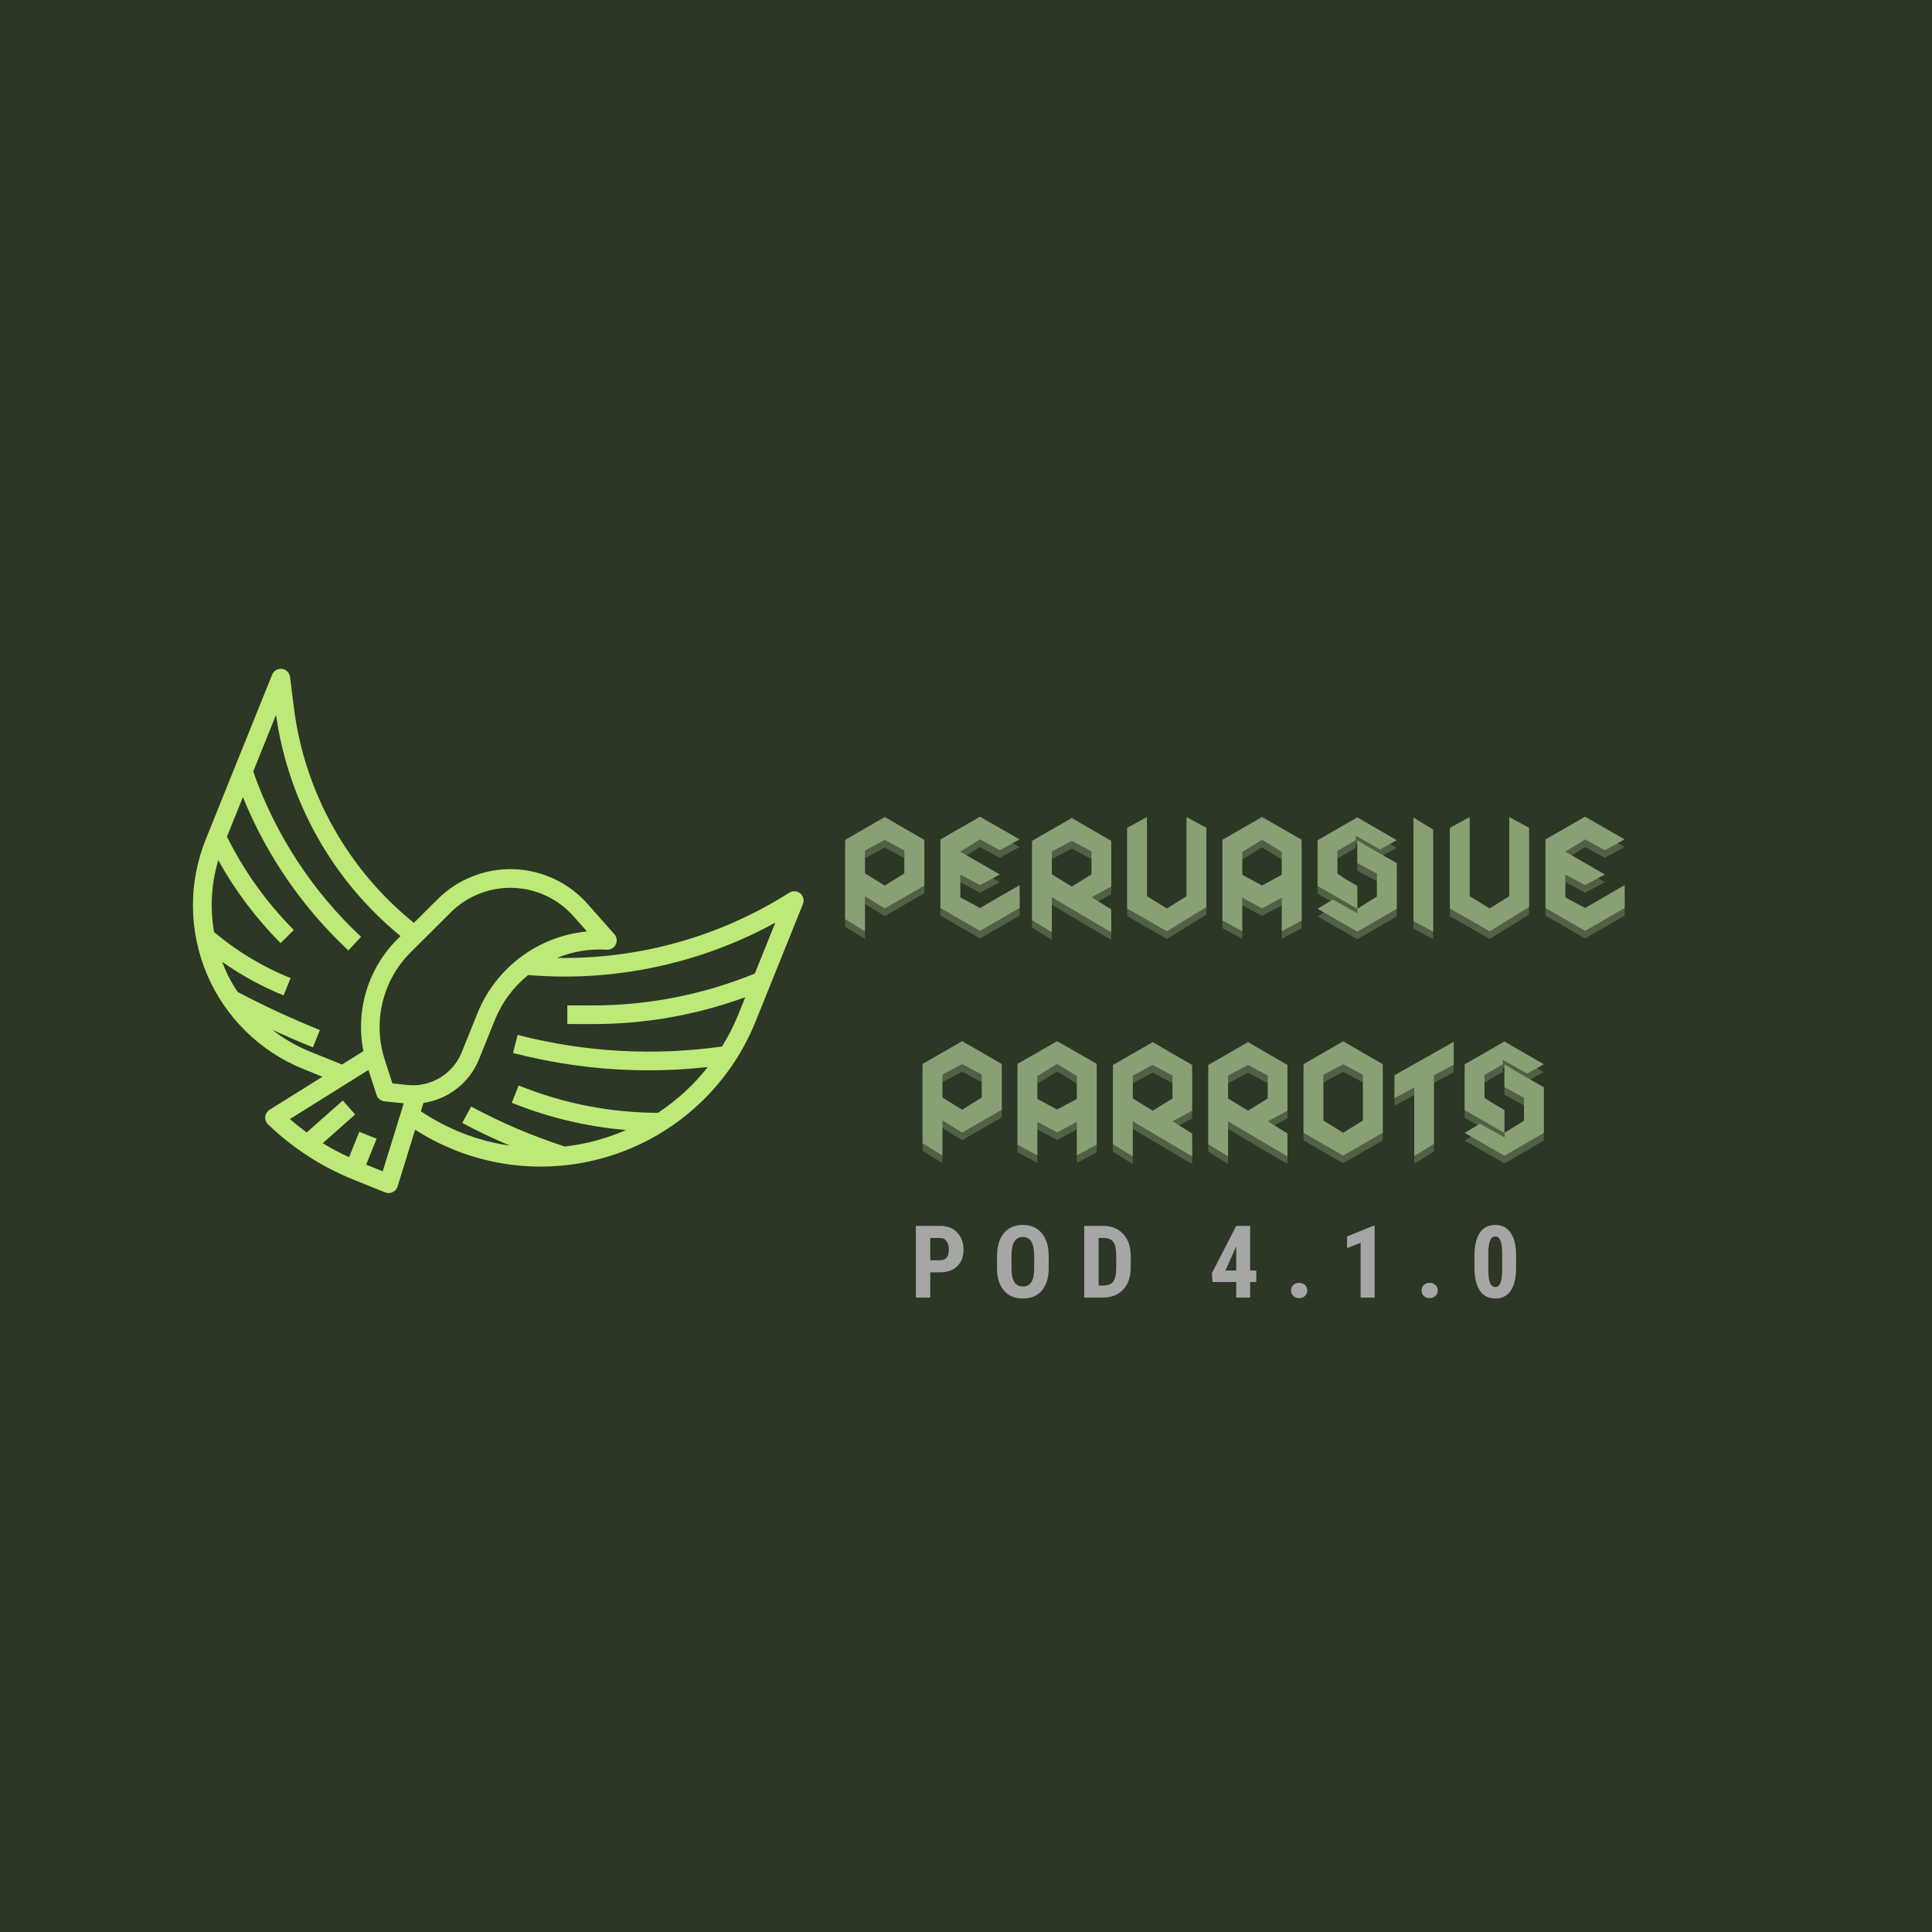 <?xml version="1.0" encoding="UTF-8"?><svg xmlns="http://www.w3.org/2000/svg" xmlns:xlink="http://www.w3.org/1999/xlink" width="375pt" zoomAndPan="magnify" viewBox="0 0 375 375" height="375pt" preserveAspectRatio="xMidYMid meet" version="1.2"><defs><g/><clipPath xml:id="clip1" id="clip1"><path d="M 37 129 L 156 129 L 156 232 L 37 232 Z M 37 129 "/></clipPath><clipPath xml:id="clip2" id="clip2"><path d="M 53.426 129.047 L 157.77 171.102 L 125.25 251.793 L 20.906 209.742 Z M 53.426 129.047 "/></clipPath><clipPath xml:id="clip3" id="clip3"><path d="M 53.426 129.047 L 157.77 171.102 L 125.25 251.793 L 20.906 209.742 Z M 53.426 129.047 "/></clipPath></defs><g xml:id="surface1" id="surface1"><rect x="0" width="375" y="0" height="375" style="fill:rgb(100%,100%,100%);fill-opacity:1;stroke:none;"/><rect x="0" width="375" y="0" height="375" style="fill:rgb(100%,100%,100%);fill-opacity:1;stroke:none;"/><rect x="0" width="375" y="0" height="375" style="fill:rgb(17.249%,21.57%,14.899%);fill-opacity:1;stroke:none;"/><g clip-rule="nonzero" clip-path="url(#clip1)"><g clip-rule="nonzero" clip-path="url(#clip2)"><g clip-rule="nonzero" clip-path="url(#clip3)"><path style=" stroke:none;fill-rule:nonzero;fill:rgb(74.12%,91.37%,47.06%);fill-opacity:1;" d="M 155.324 173.41 C 155.023 173.156 154.676 173.02 154.281 172.996 C 153.891 172.969 153.527 173.062 153.195 173.273 C 149.848 175.398 146.367 177.266 142.746 178.879 C 139.125 180.496 135.406 181.836 131.59 182.906 C 127.773 183.98 123.898 184.766 119.969 185.273 C 116.035 185.777 112.09 185.996 108.125 185.926 C 111.223 184.66 114.441 184.129 117.781 184.332 C 118.148 184.355 118.488 184.273 118.805 184.09 C 119.121 183.906 119.359 183.648 119.523 183.32 C 119.684 182.992 119.738 182.645 119.688 182.281 C 119.641 181.922 119.492 181.602 119.25 181.328 L 114.051 175.453 C 113.602 174.945 113.125 174.461 112.625 174 C 112.125 173.539 111.605 173.105 111.062 172.695 C 110.52 172.289 109.953 171.91 109.371 171.559 C 108.789 171.211 108.191 170.891 107.574 170.602 C 106.961 170.312 106.332 170.055 105.691 169.828 C 105.051 169.605 104.398 169.414 103.738 169.254 C 103.078 169.094 102.41 168.969 101.738 168.879 C 101.062 168.789 100.387 168.73 99.707 168.711 C 99.031 168.688 98.352 168.699 97.672 168.746 C 96.996 168.797 96.32 168.875 95.652 168.992 C 94.984 169.109 94.32 169.258 93.668 169.441 C 93.012 169.625 92.371 169.84 91.738 170.09 C 91.105 170.34 90.488 170.621 89.883 170.93 C 89.281 171.242 88.695 171.586 88.125 171.957 C 87.559 172.328 87.008 172.727 86.48 173.156 C 85.953 173.582 85.449 174.035 84.969 174.516 L 80.332 179.125 C 77.145 176.551 74.234 173.699 71.594 170.566 C 68.957 167.434 66.641 164.078 64.645 160.504 C 62.648 156.926 61.012 153.195 59.734 149.305 C 58.453 145.414 57.559 141.438 57.043 137.379 L 56.297 131.402 C 56.246 130.996 56.074 130.645 55.785 130.352 C 55.492 130.062 55.145 129.887 54.734 129.836 C 54.324 129.781 53.945 129.859 53.586 130.066 C 53.23 130.273 52.977 130.566 52.824 130.949 L 39.93 162.938 C 39.512 163.977 39.145 165.035 38.828 166.113 C 38.516 167.188 38.254 168.277 38.043 169.379 C 37.836 170.48 37.684 171.59 37.582 172.707 C 37.484 173.824 37.441 174.945 37.453 176.066 C 37.461 177.188 37.527 178.309 37.648 179.422 C 37.77 180.535 37.945 181.645 38.176 182.742 C 38.406 183.84 38.688 184.922 39.023 185.992 C 39.359 187.062 39.746 188.117 40.188 189.148 C 40.625 190.18 41.117 191.188 41.652 192.172 C 42.191 193.156 42.777 194.113 43.41 195.039 C 44.043 195.965 44.719 196.859 45.441 197.719 C 46.16 198.578 46.922 199.402 47.723 200.188 C 48.523 200.973 49.359 201.719 50.234 202.422 C 51.109 203.125 52.016 203.785 52.953 204.398 C 53.895 205.012 54.859 205.578 55.855 206.098 C 56.852 206.617 57.867 207.086 58.91 207.508 L 62.59 208.992 L 52.324 215.406 C 52.09 215.555 51.898 215.746 51.75 215.984 C 51.602 216.223 51.512 216.48 51.484 216.758 C 51.457 217.035 51.492 217.305 51.586 217.566 C 51.684 217.828 51.832 218.055 52.035 218.25 C 56.891 222.906 62.441 226.488 68.688 229 L 74.758 231.445 C 74.992 231.539 75.234 231.586 75.488 231.578 C 75.742 231.57 75.984 231.512 76.211 231.402 C 76.441 231.297 76.641 231.145 76.805 230.953 C 76.973 230.762 77.094 230.547 77.168 230.305 L 80.574 219.285 C 81.824 220.062 83.094 220.809 84.395 221.48 C 85.617 222.102 86.863 222.668 88.129 223.18 C 89.496 223.73 90.887 224.211 92.301 224.625 C 93.715 225.039 95.148 225.379 96.594 225.652 C 98.043 225.926 99.5 226.129 100.969 226.258 C 102.434 226.387 103.906 226.445 105.379 226.43 C 106.852 226.414 108.32 226.328 109.785 226.168 C 111.25 226.012 112.703 225.781 114.145 225.48 C 115.586 225.176 117.012 224.805 118.418 224.363 C 119.82 223.922 121.203 223.414 122.559 222.84 C 123.914 222.262 125.234 221.621 126.527 220.914 C 127.82 220.207 129.074 219.438 130.293 218.609 C 131.508 217.777 132.68 216.891 133.812 215.945 C 134.941 215 136.02 214.004 137.051 212.953 C 138.082 211.898 139.059 210.801 139.984 209.652 C 140.906 208.508 141.773 207.316 142.578 206.086 C 143.383 204.852 144.129 203.586 144.809 202.277 C 145.492 200.973 146.109 199.641 146.656 198.273 L 155.848 175.477 C 155.992 175.113 156.02 174.738 155.922 174.359 C 155.824 173.977 155.625 173.66 155.324 173.41 Z M 87.508 177.082 C 87.902 176.691 88.312 176.32 88.746 175.969 C 89.18 175.621 89.629 175.293 90.094 174.988 C 90.559 174.684 91.039 174.402 91.531 174.148 C 92.027 173.895 92.535 173.664 93.051 173.461 C 93.57 173.254 94.094 173.078 94.633 172.93 C 95.168 172.777 95.707 172.656 96.258 172.562 C 96.805 172.465 97.355 172.398 97.914 172.359 C 98.469 172.32 99.023 172.312 99.578 172.328 C 100.137 172.348 100.688 172.395 101.242 172.469 C 101.793 172.543 102.34 172.645 102.879 172.773 C 103.422 172.902 103.953 173.062 104.48 173.246 C 105.004 173.43 105.52 173.641 106.023 173.879 C 106.527 174.113 107.016 174.375 107.492 174.664 C 107.969 174.949 108.43 175.258 108.875 175.594 C 109.32 175.926 109.75 176.281 110.156 176.66 C 110.566 177.035 110.957 177.434 111.324 177.852 L 113.926 180.793 C 112.766 180.902 111.617 181.094 110.484 181.363 C 109.352 181.633 108.238 181.977 107.152 182.398 C 106.066 182.82 105.012 183.312 103.992 183.879 C 102.973 184.441 101.996 185.074 101.062 185.773 C 100.129 186.473 99.25 187.23 98.418 188.047 C 97.59 188.867 96.82 189.738 96.109 190.664 C 95.398 191.586 94.754 192.555 94.176 193.566 C 93.598 194.578 93.094 195.625 92.66 196.707 L 89.605 204.277 C 89.398 204.785 89.152 205.273 88.867 205.746 C 88.582 206.215 88.262 206.656 87.902 207.074 C 87.547 207.492 87.16 207.875 86.738 208.23 C 86.32 208.586 85.875 208.902 85.406 209.188 C 84.934 209.469 84.445 209.715 83.934 209.918 C 83.426 210.121 82.902 210.281 82.363 210.402 C 81.828 210.523 81.285 210.598 80.738 210.633 C 80.191 210.664 79.645 210.652 79.098 210.598 L 76.164 210.285 L 74.672 205.652 C 74.383 204.758 74.156 203.848 73.992 202.918 C 73.828 201.992 73.73 201.059 73.695 200.117 C 73.66 199.176 73.691 198.238 73.785 197.301 C 73.879 196.363 74.035 195.438 74.258 194.523 C 74.48 193.609 74.766 192.715 75.109 191.84 C 75.453 190.965 75.859 190.117 76.32 189.297 C 76.781 188.477 77.301 187.691 77.871 186.941 C 78.438 186.195 79.059 185.488 79.727 184.824 Z M 60.262 204.152 C 57.59 203.074 55.121 201.652 52.855 199.883 C 55.461 201.082 58.094 202.223 60.738 203.289 L 62.09 199.934 C 56.676 197.75 51.312 195.266 46.141 192.555 C 45.391 191.438 44.715 190.273 44.117 189.066 C 43.742 188.281 43.426 187.48 43.117 186.676 C 46.84 189.312 50.82 191.488 55.051 193.203 L 56.402 189.848 C 50.977 187.656 46.027 184.68 41.551 180.914 C 40.734 176.203 41.008 171.555 42.367 166.969 C 45.656 172.891 49.691 178.254 54.465 183.059 L 57.031 180.508 C 51.727 175.172 47.398 169.133 44.051 162.395 L 47.148 154.715 C 49.438 160.359 52.309 165.691 55.762 170.711 C 59.215 175.73 63.168 180.32 67.617 184.48 L 70.086 181.836 C 65.352 177.41 61.215 172.484 57.672 167.059 C 54.133 161.633 51.289 155.863 49.148 149.75 L 53.578 138.762 C 54.168 142.934 55.137 147.016 56.488 151.004 C 57.84 154.996 59.551 158.828 61.617 162.5 C 63.684 166.172 66.07 169.621 68.781 172.848 C 71.492 176.074 74.48 179.023 77.742 181.691 L 77.176 182.254 C 75.766 183.652 74.547 185.203 73.523 186.902 C 72.5 188.605 71.695 190.402 71.117 192.305 C 70.539 194.203 70.199 196.145 70.102 198.129 C 70.004 200.109 70.148 202.074 70.539 204.023 L 66.387 206.621 Z M 71.074 226.059 L 73.102 221.027 L 69.746 219.676 L 67.754 224.609 C 65.996 223.809 64.289 222.902 62.637 221.895 L 68.941 216.32 L 66.539 213.609 L 59.527 219.809 C 58.406 218.992 57.32 218.125 56.266 217.211 L 71.52 207.676 L 73.082 212.516 C 73.254 213.055 73.602 213.43 74.129 213.641 C 74.285 213.703 74.445 213.742 74.613 213.762 L 78.367 214.156 L 74.285 227.355 Z M 109.609 222.539 C 103.32 220.496 97.266 217.91 91.441 214.781 L 89.73 217.965 C 92.727 219.582 95.82 221.023 98.961 222.367 C 94.426 221.715 90.121 220.344 86.039 218.258 C 84.543 217.484 83.09 216.633 81.684 215.711 L 82.184 214.082 C 83.371 213.906 84.52 213.582 85.621 213.109 C 86.727 212.633 87.75 212.027 88.695 211.285 C 89.641 210.543 90.473 209.695 91.199 208.734 C 91.922 207.777 92.512 206.742 92.965 205.633 L 96.016 198.059 C 97.426 194.566 99.59 191.629 102.512 189.254 C 106.648 189.598 110.793 189.641 114.938 189.383 C 119.082 189.121 123.188 188.562 127.25 187.699 C 131.312 186.84 135.289 185.688 139.184 184.246 C 143.078 182.801 146.848 181.082 150.488 179.086 L 146.508 188.965 C 141.469 191.027 136.277 192.582 130.93 193.621 C 125.586 194.664 120.191 195.176 114.746 195.156 L 110.125 195.145 L 110.113 198.762 L 114.734 198.773 C 125.02 198.812 134.992 197.074 144.656 193.559 L 143.305 196.914 C 142.426 199.074 141.375 201.145 140.148 203.125 C 133.566 204.055 126.957 204.336 120.32 203.965 C 113.688 203.598 107.148 202.586 100.711 200.934 L 100.477 200.875 L 99.578 204.379 L 99.812 204.441 C 112.172 207.609 124.695 208.504 137.379 207.113 C 134.633 210.598 131.406 213.559 127.703 216 C 118.355 215.961 109.348 214.191 100.68 210.691 L 99.328 214.047 C 106.461 216.922 113.855 218.688 121.52 219.336 C 117.711 221 113.742 222.07 109.609 222.539 Z M 109.609 222.539 "/></g></g></g><g style="fill:rgb(53.729%,62.749%,45.879%);fill-opacity:0.4;"><g transform="translate(162.511, 182.034)"><path style="stroke:none;" d="M 16.902 -17.527 L 9.219 -21.965 L 1.531 -17.527 L 1.531 -2.156 L 5.375 0.219 L 5.375 -6.594 L 9.219 -4.219 L 16.902 -8.656 Z M 5.375 -11.031 L 5.375 -15.465 L 9.219 -17.527 L 13.027 -15.465 L 13.027 -11.031 L 9.219 -8.656 Z M 5.375 -11.031 "/></g></g><g style="fill:rgb(53.729%,62.749%,45.879%);fill-opacity:0.4;"><g transform="translate(180.944, 182.034)"><path style="stroke:none;" d="M 9.281 -22.027 L 1.594 -17.621 L 1.594 -4.312 L 9.281 0.125 L 16.965 -4.312 L 16.965 -8.75 L 9.281 -4.312 L 5.438 -6.375 L 5.438 -10.812 L 9.281 -8.75 L 13.121 -10.812 L 5.438 -15.246 L 9.281 -17.621 L 13.121 -15.527 L 16.965 -17.621 Z M 9.281 -22.027 "/></g></g><g style="fill:rgb(53.729%,62.749%,45.879%);fill-opacity:0.4;"><g transform="translate(198.752, 182.034)"><path style="stroke:none;" d="M 9.281 -21.777 L 1.562 -17.34 L 1.562 -1.969 L 5.406 0.406 L 5.406 -6.406 L 16.934 0.406 L 16.934 -4.031 L 13.121 -6.406 L 16.934 -8.469 L 16.934 -17.34 Z M 9.281 -17.34 L 13.121 -15.277 L 13.121 -10.844 L 9.281 -8.469 L 5.406 -10.844 L 5.406 -15.277 Z M 9.281 -17.34 "/></g></g><g style="fill:rgb(53.729%,62.749%,45.879%);fill-opacity:0.4;"><g transform="translate(217.248, 182.034)"><path style="stroke:none;" d="M 9.25 0.219 L 16.902 -4.5 L 16.902 -19.871 L 13.059 -21.965 L 13.059 -6.594 L 9.25 -4.219 L 5.375 -6.594 L 5.375 -21.965 L 1.531 -19.871 L 1.531 -4.219 Z M 9.25 0.219 "/></g></g><g style="fill:rgb(53.729%,62.749%,45.879%);fill-opacity:0.4;"><g transform="translate(235.743, 182.034)"><path style="stroke:none;" d="M 1.531 -1.875 L 5.375 0.188 L 5.375 -6.312 L 9.219 -4.25 L 13.059 -6.312 L 13.059 0.188 L 16.902 -1.875 L 16.902 -17.559 L 9.219 -21.965 L 1.531 -17.559 Z M 13.059 -10.75 L 9.219 -8.688 L 5.375 -10.75 L 5.375 -15.184 L 9.219 -17.559 L 13.059 -15.184 Z M 13.059 -10.75 "/></g></g><g style="fill:rgb(53.729%,62.749%,45.879%);fill-opacity:0.4;"><g transform="translate(254.238, 182.034)"><path style="stroke:none;" d="M 5.344 -10.969 L 5.344 -15.402 L 8.906 -17.465 L 8.906 -18.34 L 13.621 -15.684 L 16.871 -17.465 L 9.219 -21.902 L 1.5 -17.465 L 1.5 -8.594 L 9.219 -4.156 L 9.219 -8.594 C 7.125 -9.781 6.219 -10.375 5.344 -10.969 Z M 9.219 -13.027 L 13.027 -10.969 L 13.027 -6.531 L 9.219 -4.156 L 9.219 -3.281 L 4.469 -5.938 L 1.5 -4.156 L 9.219 0.281 L 16.871 -4.156 L 16.871 -13.027 C 14.215 -14.527 11.562 -15.996 9.219 -17.465 Z M 9.219 -13.027 "/></g></g><g style="fill:rgb(53.729%,62.749%,45.879%);fill-opacity:0.4;"><g transform="translate(272.609, 182.034)"><path style="stroke:none;" d="M 1.75 -21.871 L 1.75 -1.781 L 5.562 0.281 L 5.562 -19.527 Z M 1.75 -21.871 "/></g></g><g style="fill:rgb(53.729%,62.749%,45.879%);fill-opacity:0.4;"><g transform="translate(279.888, 182.034)"><path style="stroke:none;" d="M 9.25 0.219 L 16.902 -4.5 L 16.902 -19.871 L 13.059 -21.965 L 13.059 -6.594 L 9.25 -4.219 L 5.375 -6.594 L 5.375 -21.965 L 1.531 -19.871 L 1.531 -4.219 Z M 9.25 0.219 "/></g></g><g style="fill:rgb(53.729%,62.749%,45.879%);fill-opacity:0.4;"><g transform="translate(298.384, 182.034)"><path style="stroke:none;" d="M 9.281 -22.027 L 1.594 -17.621 L 1.594 -4.312 L 9.281 0.125 L 16.965 -4.312 L 16.965 -8.75 L 9.281 -4.312 L 5.438 -6.375 L 5.438 -10.812 L 9.281 -8.75 L 13.121 -10.812 L 5.438 -15.246 L 9.281 -17.621 L 13.121 -15.527 L 16.965 -17.621 Z M 9.281 -22.027 "/></g></g><g style="fill:rgb(53.729%,62.749%,45.879%);fill-opacity:1;"><g transform="translate(162.511, 180.55)"><path style="stroke:none;" d="M 16.902 -17.527 L 9.219 -21.965 L 1.531 -17.527 L 1.531 -2.156 L 5.375 0.219 L 5.375 -6.594 L 9.219 -4.219 L 16.902 -8.656 Z M 5.375 -11.031 L 5.375 -15.465 L 9.219 -17.527 L 13.027 -15.465 L 13.027 -11.031 L 9.219 -8.656 Z M 5.375 -11.031 "/></g></g><g style="fill:rgb(53.729%,62.749%,45.879%);fill-opacity:1;"><g transform="translate(180.944, 180.55)"><path style="stroke:none;" d="M 9.281 -22.027 L 1.594 -17.621 L 1.594 -4.312 L 9.281 0.125 L 16.965 -4.312 L 16.965 -8.75 L 9.281 -4.312 L 5.438 -6.375 L 5.438 -10.812 L 9.281 -8.75 L 13.121 -10.812 L 5.438 -15.246 L 9.281 -17.621 L 13.121 -15.527 L 16.965 -17.621 Z M 9.281 -22.027 "/></g></g><g style="fill:rgb(53.729%,62.749%,45.879%);fill-opacity:1;"><g transform="translate(198.752, 180.55)"><path style="stroke:none;" d="M 9.281 -21.777 L 1.562 -17.34 L 1.562 -1.969 L 5.406 0.406 L 5.406 -6.406 L 16.934 0.406 L 16.934 -4.031 L 13.121 -6.406 L 16.934 -8.469 L 16.934 -17.34 Z M 9.281 -17.34 L 13.121 -15.277 L 13.121 -10.844 L 9.281 -8.469 L 5.406 -10.844 L 5.406 -15.277 Z M 9.281 -17.34 "/></g></g><g style="fill:rgb(53.729%,62.749%,45.879%);fill-opacity:1;"><g transform="translate(217.248, 180.55)"><path style="stroke:none;" d="M 9.25 0.219 L 16.902 -4.5 L 16.902 -19.871 L 13.059 -21.965 L 13.059 -6.594 L 9.25 -4.219 L 5.375 -6.594 L 5.375 -21.965 L 1.531 -19.871 L 1.531 -4.219 Z M 9.25 0.219 "/></g></g><g style="fill:rgb(53.729%,62.749%,45.879%);fill-opacity:1;"><g transform="translate(235.743, 180.55)"><path style="stroke:none;" d="M 1.531 -1.875 L 5.375 0.188 L 5.375 -6.312 L 9.219 -4.25 L 13.059 -6.312 L 13.059 0.188 L 16.902 -1.875 L 16.902 -17.559 L 9.219 -21.965 L 1.531 -17.559 Z M 13.059 -10.75 L 9.219 -8.688 L 5.375 -10.75 L 5.375 -15.184 L 9.219 -17.559 L 13.059 -15.184 Z M 13.059 -10.75 "/></g></g><g style="fill:rgb(53.729%,62.749%,45.879%);fill-opacity:1;"><g transform="translate(254.238, 180.55)"><path style="stroke:none;" d="M 5.344 -10.969 L 5.344 -15.402 L 8.906 -17.465 L 8.906 -18.34 L 13.621 -15.684 L 16.871 -17.465 L 9.219 -21.902 L 1.5 -17.465 L 1.5 -8.594 L 9.219 -4.156 L 9.219 -8.594 C 7.125 -9.781 6.219 -10.375 5.344 -10.969 Z M 9.219 -13.027 L 13.027 -10.969 L 13.027 -6.531 L 9.219 -4.156 L 9.219 -3.281 L 4.469 -5.938 L 1.5 -4.156 L 9.219 0.281 L 16.871 -4.156 L 16.871 -13.027 C 14.215 -14.527 11.562 -15.996 9.219 -17.465 Z M 9.219 -13.027 "/></g></g><g style="fill:rgb(53.729%,62.749%,45.879%);fill-opacity:1;"><g transform="translate(272.609, 180.55)"><path style="stroke:none;" d="M 1.75 -21.871 L 1.75 -1.781 L 5.562 0.281 L 5.562 -19.527 Z M 1.75 -21.871 "/></g></g><g style="fill:rgb(53.729%,62.749%,45.879%);fill-opacity:1;"><g transform="translate(279.888, 180.55)"><path style="stroke:none;" d="M 9.25 0.219 L 16.902 -4.5 L 16.902 -19.871 L 13.059 -21.965 L 13.059 -6.594 L 9.25 -4.219 L 5.375 -6.594 L 5.375 -21.965 L 1.531 -19.871 L 1.531 -4.219 Z M 9.25 0.219 "/></g></g><g style="fill:rgb(53.729%,62.749%,45.879%);fill-opacity:1;"><g transform="translate(298.384, 180.55)"><path style="stroke:none;" d="M 9.281 -22.027 L 1.594 -17.621 L 1.594 -4.312 L 9.281 0.125 L 16.965 -4.312 L 16.965 -8.75 L 9.281 -4.312 L 5.438 -6.375 L 5.438 -10.812 L 9.281 -8.75 L 13.121 -10.812 L 5.438 -15.246 L 9.281 -17.621 L 13.121 -15.527 L 16.965 -17.621 Z M 9.281 -22.027 "/></g></g><g style="fill:rgb(53.729%,62.749%,45.879%);fill-opacity:0.4;"><g transform="translate(177.535, 225.534)"><path style="stroke:none;" d="M 16.902 -17.527 L 9.219 -21.965 L 1.531 -17.527 L 1.531 -2.156 L 5.375 0.219 L 5.375 -6.594 L 9.219 -4.219 L 16.902 -8.656 Z M 5.375 -11.031 L 5.375 -15.465 L 9.219 -17.527 L 13.027 -15.465 L 13.027 -11.031 L 9.219 -8.656 Z M 5.375 -11.031 "/></g></g><g style="fill:rgb(53.729%,62.749%,45.879%);fill-opacity:0.4;"><g transform="translate(195.968, 225.534)"><path style="stroke:none;" d="M 1.531 -1.875 L 5.375 0.188 L 5.375 -6.312 L 9.219 -4.25 L 13.059 -6.312 L 13.059 0.188 L 16.902 -1.875 L 16.902 -17.559 L 9.219 -21.965 L 1.531 -17.559 Z M 13.059 -10.75 L 9.219 -8.688 L 5.375 -10.75 L 5.375 -15.184 L 9.219 -17.559 L 13.059 -15.184 Z M 13.059 -10.75 "/></g></g><g style="fill:rgb(53.729%,62.749%,45.879%);fill-opacity:0.4;"><g transform="translate(214.463, 225.534)"><path style="stroke:none;" d="M 9.281 -21.777 L 1.562 -17.34 L 1.562 -1.969 L 5.406 0.406 L 5.406 -6.406 L 16.934 0.406 L 16.934 -4.031 L 13.121 -6.406 L 16.934 -8.469 L 16.934 -17.34 Z M 9.281 -17.34 L 13.121 -15.277 L 13.121 -10.844 L 9.281 -8.469 L 5.406 -10.844 L 5.406 -15.277 Z M 9.281 -17.34 "/></g></g><g style="fill:rgb(53.729%,62.749%,45.879%);fill-opacity:0.4;"><g transform="translate(232.958, 225.534)"><path style="stroke:none;" d="M 9.281 -21.777 L 1.562 -17.34 L 1.562 -1.969 L 5.406 0.406 L 5.406 -6.406 L 16.934 0.406 L 16.934 -4.031 L 13.121 -6.406 L 16.934 -8.469 L 16.934 -17.34 Z M 9.281 -17.34 L 13.121 -15.277 L 13.121 -10.844 L 9.281 -8.469 L 5.406 -10.844 L 5.406 -15.277 Z M 9.281 -17.34 "/></g></g><g style="fill:rgb(53.729%,62.749%,45.879%);fill-opacity:0.4;"><g transform="translate(251.454, 225.534)"><path style="stroke:none;" d="M 9.25 -21.934 L 1.562 -17.496 L 1.562 -4.188 L 9.25 0.25 L 16.934 -4.188 L 16.934 -17.496 Z M 13.09 -15.434 L 13.09 -6.562 L 9.25 -4.188 L 5.406 -6.562 L 5.406 -15.434 L 9.25 -17.496 Z M 13.09 -15.434 "/></g></g><g style="fill:rgb(53.729%,62.749%,45.879%);fill-opacity:0.4;"><g transform="translate(269.949, 225.534)"><path style="stroke:none;" d="M 0.719 -15.34 L 0.719 -10.906 L 4.562 -12.965 L 4.562 0.344 L 8.375 -2.031 L 8.375 -15.34 L 12.215 -17.402 L 12.215 -21.84 Z M 0.719 -15.34 "/></g></g><g style="fill:rgb(53.729%,62.749%,45.879%);fill-opacity:0.4;"><g transform="translate(282.79, 225.534)"><path style="stroke:none;" d="M 5.344 -10.969 L 5.344 -15.402 L 8.906 -17.465 L 8.906 -18.34 L 13.621 -15.684 L 16.871 -17.465 L 9.219 -21.902 L 1.5 -17.465 L 1.5 -8.594 L 9.219 -4.156 L 9.219 -8.594 C 7.125 -9.781 6.219 -10.375 5.344 -10.969 Z M 9.219 -13.027 L 13.027 -10.969 L 13.027 -6.531 L 9.219 -4.156 L 9.219 -3.281 L 4.469 -5.938 L 1.5 -4.156 L 9.219 0.281 L 16.871 -4.156 L 16.871 -13.027 C 14.215 -14.527 11.562 -15.996 9.219 -17.465 Z M 9.219 -13.027 "/></g></g><g style="fill:rgb(53.729%,62.749%,45.879%);fill-opacity:1;"><g transform="translate(177.535, 224.05)"><path style="stroke:none;" d="M 16.902 -17.527 L 9.219 -21.965 L 1.531 -17.527 L 1.531 -2.156 L 5.375 0.219 L 5.375 -6.594 L 9.219 -4.219 L 16.902 -8.656 Z M 5.375 -11.031 L 5.375 -15.465 L 9.219 -17.527 L 13.027 -15.465 L 13.027 -11.031 L 9.219 -8.656 Z M 5.375 -11.031 "/></g></g><g style="fill:rgb(53.729%,62.749%,45.879%);fill-opacity:1;"><g transform="translate(195.968, 224.05)"><path style="stroke:none;" d="M 1.531 -1.875 L 5.375 0.188 L 5.375 -6.312 L 9.219 -4.25 L 13.059 -6.312 L 13.059 0.188 L 16.902 -1.875 L 16.902 -17.559 L 9.219 -21.965 L 1.531 -17.559 Z M 13.059 -10.75 L 9.219 -8.688 L 5.375 -10.75 L 5.375 -15.184 L 9.219 -17.559 L 13.059 -15.184 Z M 13.059 -10.75 "/></g></g><g style="fill:rgb(53.729%,62.749%,45.879%);fill-opacity:1;"><g transform="translate(214.463, 224.05)"><path style="stroke:none;" d="M 9.281 -21.777 L 1.562 -17.34 L 1.562 -1.969 L 5.406 0.406 L 5.406 -6.406 L 16.934 0.406 L 16.934 -4.031 L 13.121 -6.406 L 16.934 -8.469 L 16.934 -17.34 Z M 9.281 -17.34 L 13.121 -15.277 L 13.121 -10.844 L 9.281 -8.469 L 5.406 -10.844 L 5.406 -15.277 Z M 9.281 -17.34 "/></g></g><g style="fill:rgb(53.729%,62.749%,45.879%);fill-opacity:1;"><g transform="translate(232.958, 224.05)"><path style="stroke:none;" d="M 9.281 -21.777 L 1.562 -17.34 L 1.562 -1.969 L 5.406 0.406 L 5.406 -6.406 L 16.934 0.406 L 16.934 -4.031 L 13.121 -6.406 L 16.934 -8.469 L 16.934 -17.34 Z M 9.281 -17.34 L 13.121 -15.277 L 13.121 -10.844 L 9.281 -8.469 L 5.406 -10.844 L 5.406 -15.277 Z M 9.281 -17.34 "/></g></g><g style="fill:rgb(53.729%,62.749%,45.879%);fill-opacity:1;"><g transform="translate(251.454, 224.05)"><path style="stroke:none;" d="M 9.25 -21.934 L 1.562 -17.496 L 1.562 -4.188 L 9.25 0.25 L 16.934 -4.188 L 16.934 -17.496 Z M 13.09 -15.434 L 13.09 -6.562 L 9.25 -4.188 L 5.406 -6.562 L 5.406 -15.434 L 9.25 -17.496 Z M 13.09 -15.434 "/></g></g><g style="fill:rgb(53.729%,62.749%,45.879%);fill-opacity:1;"><g transform="translate(269.949, 224.05)"><path style="stroke:none;" d="M 0.719 -15.34 L 0.719 -10.906 L 4.562 -12.965 L 4.562 0.344 L 8.375 -2.031 L 8.375 -15.34 L 12.215 -17.402 L 12.215 -21.84 Z M 0.719 -15.34 "/></g></g><g style="fill:rgb(53.729%,62.749%,45.879%);fill-opacity:1;"><g transform="translate(282.79, 224.05)"><path style="stroke:none;" d="M 5.344 -10.969 L 5.344 -15.402 L 8.906 -17.465 L 8.906 -18.34 L 13.621 -15.684 L 16.871 -17.465 L 9.219 -21.902 L 1.5 -17.465 L 1.5 -8.594 L 9.219 -4.156 L 9.219 -8.594 C 7.125 -9.781 6.219 -10.375 5.344 -10.969 Z M 9.219 -13.027 L 13.027 -10.969 L 13.027 -6.531 L 9.219 -4.156 L 9.219 -3.281 L 4.469 -5.938 L 1.5 -4.156 L 9.219 0.281 L 16.871 -4.156 L 16.871 -13.027 C 14.215 -14.527 11.562 -15.996 9.219 -17.465 Z M 9.219 -13.027 "/></g></g><g style="fill:rgb(65.099%,65.099%,65.099%);fill-opacity:1;"><g transform="translate(176.643, 251.855)"><path style="stroke:none;" d="M 3.922 -4.891 L 3.922 0 L 1.125 0 L 1.125 -13.906 L 5.859 -13.906 C 7.234 -13.906 8.328 -13.477 9.141 -12.625 C 9.961 -11.77 10.375 -10.66 10.375 -9.297 C 10.375 -7.941 9.969 -6.867 9.156 -6.078 C 8.352 -5.285 7.234 -4.891 5.797 -4.891 Z M 3.922 -7.234 L 5.859 -7.234 C 6.391 -7.234 6.801 -7.406 7.094 -7.75 C 7.383 -8.102 7.531 -8.613 7.531 -9.281 C 7.531 -9.977 7.379 -10.531 7.078 -10.938 C 6.785 -11.352 6.391 -11.562 5.891 -11.562 L 3.922 -11.562 Z M 3.922 -7.234 "/></g></g><g style="fill:rgb(65.099%,65.099%,65.099%);fill-opacity:1;"><g transform="translate(192.643, 251.855)"><path style="stroke:none;" d="M 10.906 -5.703 C 10.906 -3.836 10.461 -2.391 9.578 -1.359 C 8.703 -0.328 7.477 0.188 5.906 0.188 C 4.352 0.188 3.129 -0.32 2.234 -1.344 C 1.336 -2.363 0.883 -3.797 0.875 -5.641 L 0.875 -8.016 C 0.875 -9.922 1.316 -11.41 2.203 -12.484 C 3.086 -13.555 4.316 -14.094 5.891 -14.094 C 7.441 -14.094 8.66 -13.566 9.547 -12.516 C 10.441 -11.461 10.895 -9.984 10.906 -8.078 Z M 8.094 -8.031 C 8.094 -9.289 7.91 -10.223 7.547 -10.828 C 7.191 -11.441 6.641 -11.75 5.891 -11.75 C 5.148 -11.75 4.598 -11.453 4.234 -10.859 C 3.879 -10.273 3.695 -9.379 3.688 -8.172 L 3.688 -5.703 C 3.688 -4.484 3.867 -3.586 4.234 -3.016 C 4.598 -2.441 5.156 -2.156 5.906 -2.156 C 6.645 -2.156 7.191 -2.438 7.547 -3 C 7.898 -3.562 8.082 -4.43 8.094 -5.609 Z M 8.094 -8.031 "/></g></g><g style="fill:rgb(65.099%,65.099%,65.099%);fill-opacity:1;"><g transform="translate(209.32, 251.855)"><path style="stroke:none;" d="M 1.125 0 L 1.125 -13.906 L 4.797 -13.906 C 6.422 -13.906 7.711 -13.391 8.672 -12.359 C 9.641 -11.328 10.133 -9.914 10.156 -8.125 L 10.156 -5.859 C 10.156 -4.035 9.672 -2.602 8.703 -1.562 C 7.742 -0.52 6.414 0 4.719 0 Z M 3.922 -11.562 L 3.922 -2.328 L 4.766 -2.328 C 5.703 -2.328 6.359 -2.57 6.734 -3.062 C 7.117 -3.562 7.32 -4.414 7.344 -5.625 L 7.344 -8.047 C 7.344 -9.336 7.16 -10.238 6.797 -10.75 C 6.43 -11.27 5.816 -11.539 4.953 -11.562 Z M 3.922 -11.562 "/></g></g><g style="fill:rgb(65.099%,65.099%,65.099%);fill-opacity:1;"><g transform="translate(225.243, 251.855)"><path style="stroke:none;" d=""/></g></g><g style="fill:rgb(65.099%,65.099%,65.099%);fill-opacity:1;"><g transform="translate(234.623, 251.855)"><path style="stroke:none;" d="M 8.031 -5.25 L 9.219 -5.25 L 9.219 -3.016 L 8.031 -3.016 L 8.031 0 L 5.328 0 L 5.328 -3.016 L 0.719 -3.016 L 0.609 -4.75 L 5.328 -13.906 L 8.031 -13.906 Z M 3.234 -5.25 L 5.328 -5.25 L 5.328 -9.906 L 5.266 -9.797 Z M 3.234 -5.25 "/></g></g><g style="fill:rgb(65.099%,65.099%,65.099%);fill-opacity:1;"><g transform="translate(249.391, 251.855)"><path style="stroke:none;" d="M 1.203 -1.375 C 1.203 -1.812 1.348 -2.164 1.641 -2.438 C 1.93 -2.719 2.305 -2.859 2.766 -2.859 C 3.223 -2.859 3.598 -2.719 3.891 -2.438 C 4.191 -2.164 4.344 -1.812 4.344 -1.375 C 4.344 -0.926 4.191 -0.566 3.891 -0.297 C 3.586 -0.023 3.211 0.109 2.766 0.109 C 2.316 0.109 1.941 -0.023 1.641 -0.297 C 1.348 -0.578 1.203 -0.938 1.203 -1.375 Z M 1.203 -1.375 "/></g></g><g style="fill:rgb(65.099%,65.099%,65.099%);fill-opacity:1;"><g transform="translate(259.956, 251.855)"><path style="stroke:none;" d="M 6.859 0 L 4.141 0 L 4.141 -10.625 L 1.5 -9.594 L 1.5 -11.859 L 6.578 -13.922 L 6.859 -13.922 Z M 6.859 0 "/></g></g><g style="fill:rgb(65.099%,65.099%,65.099%);fill-opacity:1;"><g transform="translate(274.723, 251.855)"><path style="stroke:none;" d="M 1.203 -1.375 C 1.203 -1.812 1.348 -2.164 1.641 -2.438 C 1.93 -2.719 2.305 -2.859 2.766 -2.859 C 3.223 -2.859 3.598 -2.719 3.891 -2.438 C 4.191 -2.164 4.344 -1.812 4.344 -1.375 C 4.344 -0.926 4.191 -0.566 3.891 -0.297 C 3.586 -0.023 3.211 0.109 2.766 0.109 C 2.316 0.109 1.941 -0.023 1.641 -0.297 C 1.348 -0.578 1.203 -0.938 1.203 -1.375 Z M 1.203 -1.375 "/></g></g><g style="fill:rgb(65.099%,65.099%,65.099%);fill-opacity:1;"><g transform="translate(285.288, 251.855)"><path style="stroke:none;" d="M 8.984 -5.75 C 8.984 -3.82 8.633 -2.348 7.938 -1.328 C 7.238 -0.316 6.242 0.188 4.953 0.188 C 3.672 0.188 2.68 -0.305 1.984 -1.297 C 1.297 -2.285 0.938 -3.703 0.906 -5.547 L 0.906 -8.172 C 0.906 -10.086 1.25 -11.551 1.938 -12.562 C 2.633 -13.582 3.633 -14.094 4.938 -14.094 C 6.238 -14.094 7.234 -13.586 7.922 -12.578 C 8.617 -11.578 8.973 -10.145 8.984 -8.281 Z M 6.281 -8.562 C 6.281 -9.664 6.172 -10.488 5.953 -11.031 C 5.734 -11.582 5.395 -11.859 4.938 -11.859 C 4.082 -11.859 3.633 -10.852 3.594 -8.844 L 3.594 -5.375 C 3.594 -4.258 3.703 -3.426 3.922 -2.875 C 4.148 -2.32 4.492 -2.047 4.953 -2.047 C 5.391 -2.047 5.711 -2.301 5.922 -2.812 C 6.141 -3.332 6.258 -4.117 6.281 -5.172 Z M 6.281 -8.562 "/></g></g></g></svg>